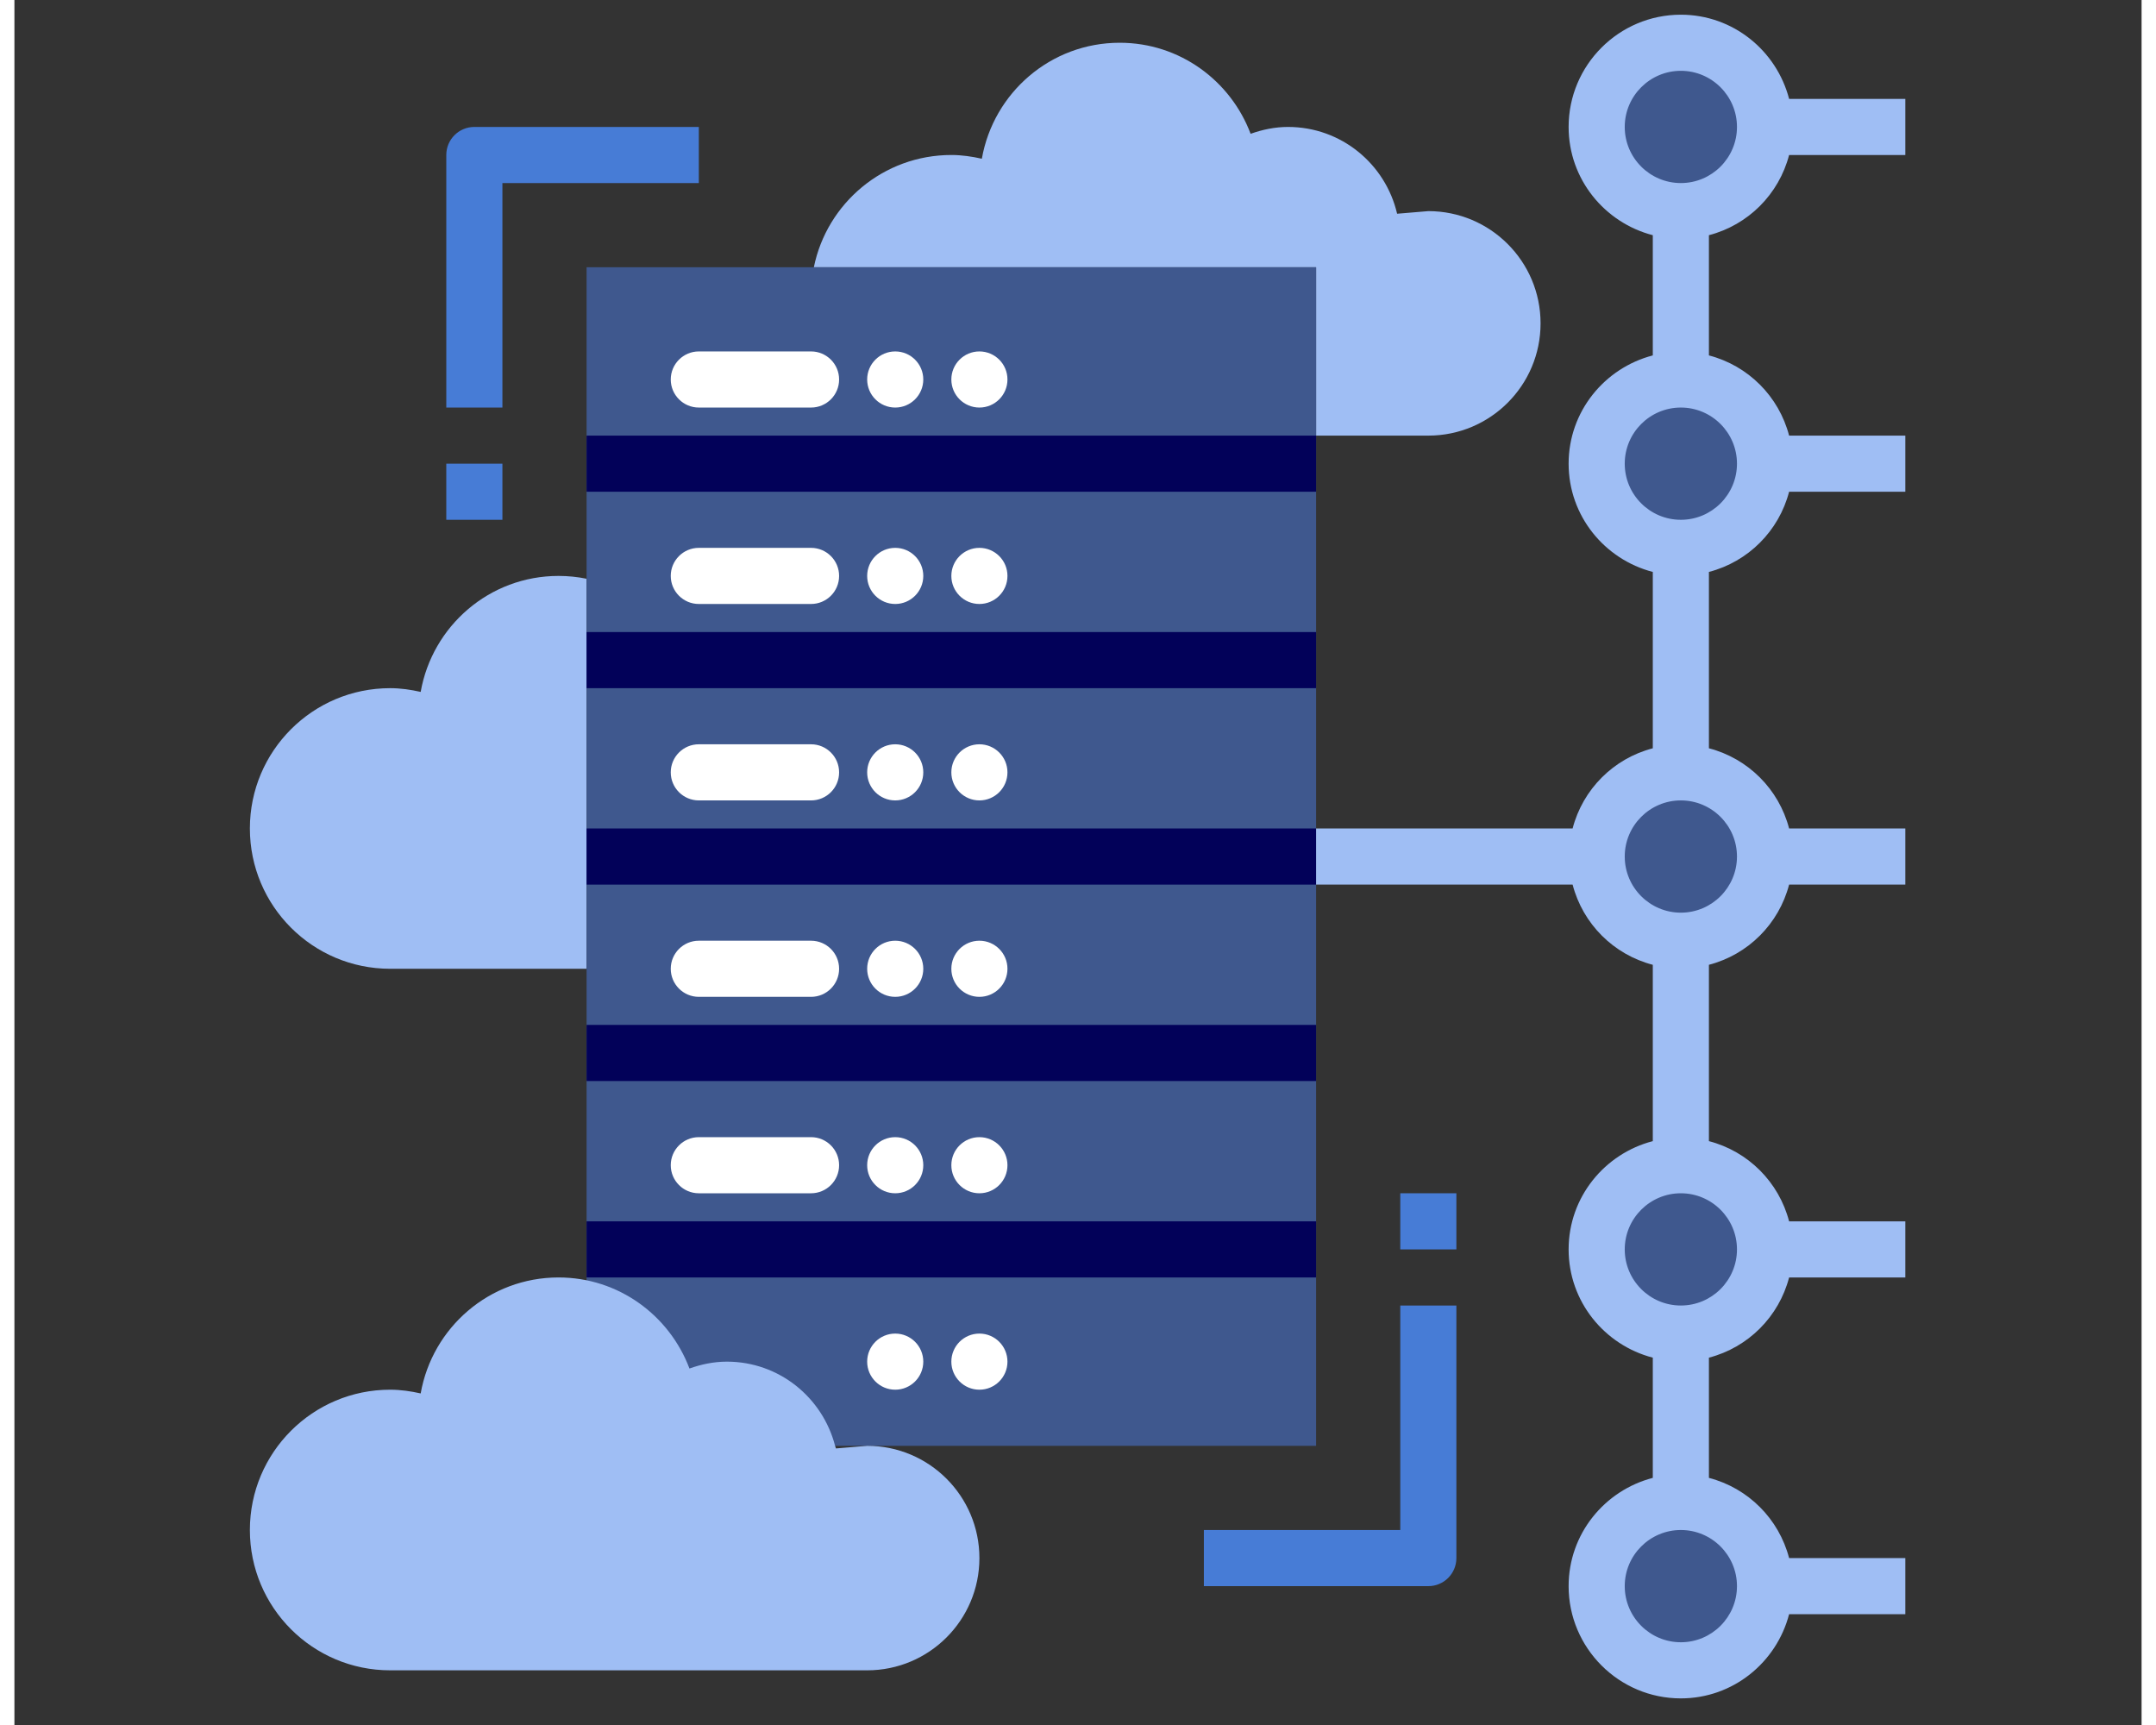 <svg xmlns="http://www.w3.org/2000/svg" xmlns:xlink="http://www.w3.org/1999/xlink" width="945" zoomAndPan="magnify" viewBox="0 0 708 574.08" height="756" preserveAspectRatio="xMidYMid meet" version="1.2"><rect x="0" y="0" width="708" height="574.08" fill="#333333" stroke="none"/><defs><clipPath id="5f86f94eb4"><path d="M 78.254 191 L 191 191 L 191 323 L 78.254 323 Z M 78.254 191 "/></clipPath><clipPath id="cdff5c6a1b"><path d="M 78.254 425 L 322 425 L 322 556 L 78.254 556 Z M 78.254 425 "/></clipPath><clipPath id="a33325075a"><path d="M 433 4.891 L 629.609 4.891 L 629.609 565.223 L 433 565.223 Z M 433 4.891 "/></clipPath></defs><g id="e5ae9a3cf7"><path style=" stroke:none;fill-rule:nonzero;fill:#9fbef4;fill-opacity:1;" d="M 433.25 144.973 L 470.605 144.973 C 491.234 144.973 507.961 128.246 507.961 107.617 C 507.961 86.988 491.234 70.262 470.605 70.262 L 460.211 71.129 C 456.363 54.59 441.617 42.246 423.91 42.246 C 419.52 42.246 415.363 43.141 411.453 44.531 C 404.801 26.863 387.871 14.227 367.875 14.227 C 344.867 14.227 325.852 30.906 321.996 52.824 C 318.719 52.09 315.344 51.582 311.844 51.582 C 289.254 51.582 270.406 67.629 266.082 88.938 L 433.25 88.938 Z M 433.25 144.973 "/><g clip-rule="nonzero" clip-path="url(#5f86f94eb4)"><path style=" stroke:none;fill-rule:nonzero;fill:#9fbef4;fill-opacity:1;" d="M 190.438 219.684 L 190.438 192.609 C 187.422 191.992 184.301 191.668 181.098 191.668 C 158.09 191.668 139.074 208.348 135.219 230.266 C 131.941 229.527 128.566 229.023 125.066 229.023 C 99.281 229.023 78.371 249.934 78.371 275.715 C 78.371 301.5 99.281 322.41 125.066 322.41 L 190.438 322.41 Z M 190.438 219.684 "/></g><path style=" stroke:none;fill-rule:nonzero;fill:#3f588e;fill-opacity:1;" d="M 582.672 285.055 C 582.672 285.973 582.625 286.887 582.535 287.801 C 582.445 288.715 582.312 289.621 582.133 290.52 C 581.953 291.422 581.73 292.309 581.465 293.188 C 581.199 294.066 580.891 294.93 580.539 295.777 C 580.188 296.625 579.793 297.453 579.363 298.262 C 578.93 299.07 578.457 299.859 577.949 300.621 C 577.438 301.383 576.895 302.121 576.312 302.828 C 575.73 303.539 575.113 304.219 574.465 304.867 C 573.816 305.516 573.137 306.129 572.426 306.711 C 571.719 307.293 570.98 307.84 570.219 308.352 C 569.457 308.859 568.672 309.332 567.859 309.762 C 567.051 310.195 566.223 310.59 565.375 310.938 C 564.527 311.289 563.664 311.598 562.785 311.867 C 561.91 312.133 561.02 312.355 560.121 312.535 C 559.219 312.711 558.312 312.848 557.398 312.938 C 556.488 313.027 555.57 313.07 554.652 313.07 C 553.738 313.07 552.82 313.027 551.906 312.938 C 550.996 312.848 550.09 312.711 549.188 312.535 C 548.289 312.355 547.398 312.133 546.52 311.867 C 545.645 311.598 544.781 311.289 543.934 310.938 C 543.086 310.59 542.258 310.195 541.445 309.762 C 540.637 309.332 539.852 308.859 539.09 308.352 C 538.324 307.84 537.59 307.293 536.879 306.711 C 536.172 306.129 535.492 305.516 534.844 304.867 C 534.195 304.219 533.578 303.539 532.996 302.828 C 532.414 302.121 531.867 301.383 531.359 300.621 C 530.848 299.859 530.379 299.07 529.945 298.262 C 529.512 297.453 529.121 296.625 528.77 295.777 C 528.418 294.93 528.109 294.066 527.844 293.188 C 527.578 292.309 527.355 291.422 527.176 290.52 C 526.996 289.621 526.863 288.715 526.773 287.801 C 526.684 286.887 526.637 285.973 526.637 285.055 C 526.637 284.137 526.684 283.223 526.773 282.309 C 526.863 281.395 526.996 280.488 527.176 279.59 C 527.355 278.691 527.578 277.801 527.844 276.922 C 528.109 276.043 528.418 275.18 528.77 274.332 C 529.121 273.484 529.512 272.656 529.945 271.848 C 530.379 271.039 530.848 270.254 531.359 269.488 C 531.867 268.727 532.414 267.992 532.996 267.281 C 533.578 266.574 534.195 265.895 534.844 265.246 C 535.492 264.594 536.172 263.98 536.879 263.398 C 537.59 262.816 538.324 262.27 539.09 261.762 C 539.852 261.25 540.637 260.781 541.445 260.348 C 542.258 259.914 543.086 259.523 543.934 259.172 C 544.781 258.82 545.645 258.512 546.52 258.246 C 547.398 257.98 548.289 257.758 549.188 257.578 C 550.09 257.398 550.996 257.262 551.906 257.172 C 552.82 257.082 553.738 257.039 554.652 257.039 C 555.57 257.039 556.488 257.082 557.398 257.172 C 558.312 257.262 559.219 257.398 560.121 257.578 C 561.02 257.758 561.91 257.98 562.785 258.246 C 563.664 258.512 564.527 258.82 565.375 259.172 C 566.223 259.523 567.051 259.914 567.859 260.348 C 568.672 260.781 569.457 261.25 570.219 261.762 C 570.98 262.27 571.719 262.816 572.426 263.398 C 573.137 263.98 573.816 264.594 574.465 265.246 C 575.113 265.895 575.73 266.574 576.312 267.281 C 576.895 267.992 577.438 268.727 577.949 269.488 C 578.457 270.254 578.93 271.039 579.363 271.848 C 579.793 272.656 580.188 273.484 580.539 274.332 C 580.891 275.18 581.199 276.043 581.465 276.922 C 581.73 277.801 581.953 278.691 582.133 279.59 C 582.312 280.488 582.445 281.395 582.535 282.309 C 582.625 283.223 582.672 284.137 582.672 285.055 Z M 582.672 285.055 "/><path style=" stroke:none;fill-rule:nonzero;fill:#3f588e;fill-opacity:1;" d="M 582.672 154.312 C 582.672 155.23 582.625 156.145 582.535 157.059 C 582.445 157.969 582.312 158.875 582.133 159.777 C 581.953 160.676 581.73 161.566 581.465 162.445 C 581.199 163.32 580.891 164.184 580.539 165.031 C 580.188 165.879 579.793 166.707 579.363 167.52 C 578.93 168.328 578.457 169.113 577.949 169.875 C 577.438 170.641 576.895 171.375 576.312 172.086 C 575.73 172.793 575.113 173.473 574.465 174.121 C 573.816 174.77 573.137 175.387 572.426 175.969 C 571.719 176.551 570.98 177.098 570.219 177.605 C 569.457 178.117 568.672 178.586 567.859 179.02 C 567.051 179.453 566.223 179.844 565.375 180.195 C 564.527 180.547 563.664 180.855 562.785 181.121 C 561.91 181.387 561.02 181.609 560.121 181.789 C 559.219 181.969 558.312 182.102 557.398 182.191 C 556.488 182.281 555.57 182.328 554.652 182.328 C 553.738 182.328 552.82 182.281 551.906 182.191 C 550.996 182.102 550.09 181.969 549.188 181.789 C 548.289 181.609 547.398 181.387 546.52 181.121 C 545.645 180.855 544.781 180.547 543.934 180.195 C 543.086 179.844 542.258 179.453 541.445 179.02 C 540.637 178.586 539.852 178.117 539.09 177.605 C 538.324 177.098 537.59 176.551 536.879 175.969 C 536.172 175.387 535.492 174.77 534.844 174.121 C 534.195 173.473 533.578 172.793 532.996 172.086 C 532.414 171.375 531.867 170.641 531.359 169.875 C 530.848 169.113 530.379 168.328 529.945 167.52 C 529.512 166.707 529.121 165.879 528.77 165.031 C 528.418 164.184 528.109 163.32 527.844 162.445 C 527.578 161.566 527.355 160.676 527.176 159.777 C 526.996 158.875 526.863 157.969 526.773 157.059 C 526.684 156.145 526.637 155.23 526.637 154.312 C 526.637 153.395 526.684 152.477 526.773 151.566 C 526.863 150.652 526.996 149.746 527.176 148.844 C 527.355 147.945 527.578 147.055 527.844 146.18 C 528.109 145.301 528.418 144.438 528.77 143.59 C 529.121 142.742 529.512 141.914 529.945 141.105 C 530.379 140.297 530.848 139.508 531.359 138.746 C 531.867 137.984 532.414 137.246 532.996 136.539 C 533.578 135.828 534.195 135.148 534.844 134.5 C 535.492 133.852 536.172 133.234 536.879 132.652 C 537.59 132.07 538.324 131.527 539.09 131.016 C 539.852 130.508 540.637 130.035 541.445 129.602 C 542.258 129.172 543.086 128.777 543.934 128.426 C 544.781 128.074 545.645 127.766 546.52 127.5 C 547.398 127.234 548.289 127.012 549.188 126.832 C 550.09 126.652 550.996 126.52 551.906 126.43 C 552.82 126.34 553.738 126.293 554.652 126.293 C 555.57 126.293 556.488 126.34 557.398 126.43 C 558.312 126.52 559.219 126.652 560.121 126.832 C 561.02 127.012 561.91 127.234 562.785 127.5 C 563.664 127.766 564.527 128.074 565.375 128.426 C 566.223 128.777 567.051 129.172 567.859 129.602 C 568.672 130.035 569.457 130.508 570.219 131.016 C 570.98 131.527 571.719 132.07 572.426 132.652 C 573.137 133.234 573.816 133.852 574.465 134.5 C 575.113 135.148 575.73 135.828 576.312 136.539 C 576.895 137.246 577.438 137.984 577.949 138.746 C 578.457 139.508 578.93 140.297 579.363 141.105 C 579.793 141.914 580.188 142.742 580.539 143.59 C 580.891 144.438 581.199 145.301 581.465 146.18 C 581.73 147.055 581.953 147.945 582.133 148.844 C 582.312 149.746 582.445 150.652 582.535 151.566 C 582.625 152.477 582.672 153.395 582.672 154.312 Z M 582.672 154.312 "/><path style=" stroke:none;fill-rule:nonzero;fill:#3f588e;fill-opacity:1;" d="M 582.672 42.246 C 582.672 43.164 582.625 44.078 582.535 44.992 C 582.445 45.902 582.312 46.812 582.133 47.711 C 581.953 48.609 581.73 49.5 581.465 50.379 C 581.199 51.254 580.891 52.117 580.539 52.965 C 580.188 53.812 579.793 54.641 579.363 55.453 C 578.93 56.262 578.457 57.047 577.949 57.809 C 577.438 58.574 576.895 59.309 576.312 60.02 C 575.73 60.727 575.113 61.406 574.465 62.055 C 573.816 62.703 573.137 63.32 572.426 63.902 C 571.719 64.484 570.98 65.031 570.219 65.539 C 569.457 66.051 568.672 66.52 567.859 66.953 C 567.051 67.387 566.223 67.777 565.375 68.129 C 564.527 68.48 563.664 68.789 562.785 69.055 C 561.91 69.32 561.02 69.543 560.121 69.723 C 559.219 69.902 558.312 70.035 557.398 70.125 C 556.488 70.215 555.57 70.262 554.652 70.262 C 553.738 70.262 552.82 70.215 551.906 70.125 C 550.996 70.035 550.09 69.902 549.188 69.723 C 548.289 69.543 547.398 69.32 546.52 69.055 C 545.645 68.789 544.781 68.48 543.934 68.129 C 543.086 67.777 542.258 67.387 541.445 66.953 C 540.637 66.52 539.852 66.051 539.09 65.539 C 538.324 65.031 537.59 64.484 536.879 63.902 C 536.172 63.32 535.492 62.703 534.844 62.055 C 534.195 61.406 533.578 60.727 532.996 60.02 C 532.414 59.309 531.867 58.574 531.359 57.809 C 530.848 57.047 530.379 56.262 529.945 55.453 C 529.512 54.641 529.121 53.812 528.77 52.965 C 528.418 52.117 528.109 51.254 527.844 50.379 C 527.578 49.5 527.355 48.609 527.176 47.711 C 526.996 46.812 526.863 45.902 526.773 44.992 C 526.684 44.078 526.637 43.164 526.637 42.246 C 526.637 41.328 526.684 40.41 526.773 39.5 C 526.863 38.586 526.996 37.68 527.176 36.777 C 527.355 35.879 527.578 34.988 527.844 34.113 C 528.109 33.234 528.418 32.371 528.77 31.523 C 529.121 30.676 529.512 29.848 529.945 29.039 C 530.379 28.23 530.848 27.441 531.359 26.68 C 531.867 25.918 532.414 25.18 532.996 24.473 C 533.578 23.762 534.195 23.082 534.844 22.434 C 535.492 21.785 536.172 21.168 536.879 20.586 C 537.59 20.004 538.324 19.461 539.09 18.949 C 539.852 18.441 540.637 17.969 541.445 17.535 C 542.258 17.105 543.086 16.711 543.934 16.359 C 544.781 16.008 545.645 15.699 546.52 15.434 C 547.398 15.168 548.289 14.945 549.188 14.766 C 550.09 14.586 550.996 14.453 551.906 14.363 C 552.82 14.273 553.738 14.227 554.652 14.227 C 555.57 14.227 556.488 14.273 557.398 14.363 C 558.312 14.453 559.219 14.586 560.121 14.766 C 561.02 14.945 561.91 15.168 562.785 15.434 C 563.664 15.699 564.527 16.008 565.375 16.359 C 566.223 16.711 567.051 17.105 567.859 17.535 C 568.672 17.969 569.457 18.441 570.219 18.949 C 570.98 19.461 571.719 20.004 572.426 20.586 C 573.137 21.168 573.816 21.785 574.465 22.434 C 575.113 23.082 575.73 23.762 576.312 24.473 C 576.895 25.18 577.438 25.918 577.949 26.68 C 578.457 27.441 578.93 28.23 579.363 29.039 C 579.793 29.848 580.188 30.676 580.539 31.523 C 580.891 32.371 581.199 33.234 581.465 34.113 C 581.73 34.988 581.953 35.879 582.133 36.777 C 582.312 37.68 582.445 38.586 582.535 39.5 C 582.625 40.41 582.672 41.328 582.672 42.246 Z M 582.672 42.246 "/><path style=" stroke:none;fill-rule:nonzero;fill:#3f588e;fill-opacity:1;" d="M 582.672 527.867 C 582.672 528.785 582.625 529.699 582.535 530.613 C 582.445 531.523 582.312 532.43 582.133 533.332 C 581.953 534.23 581.73 535.121 581.465 536 C 581.199 536.875 580.891 537.738 580.539 538.586 C 580.188 539.434 579.793 540.262 579.363 541.074 C 578.93 541.883 578.457 542.668 577.949 543.43 C 577.438 544.195 576.895 544.93 576.312 545.641 C 575.73 546.348 575.113 547.027 574.465 547.676 C 573.816 548.324 573.137 548.941 572.426 549.523 C 571.719 550.105 570.98 550.652 570.219 551.16 C 569.457 551.672 568.672 552.141 567.859 552.574 C 567.051 553.008 566.223 553.398 565.375 553.75 C 564.527 554.102 563.664 554.41 562.785 554.676 C 561.91 554.941 561.02 555.164 560.121 555.344 C 559.219 555.523 558.312 555.656 557.398 555.746 C 556.488 555.836 555.57 555.883 554.652 555.883 C 553.738 555.883 552.82 555.836 551.906 555.746 C 550.996 555.656 550.09 555.523 549.188 555.344 C 548.289 555.164 547.398 554.941 546.52 554.676 C 545.645 554.41 544.781 554.102 543.934 553.75 C 543.086 553.398 542.258 553.008 541.445 552.574 C 540.637 552.141 539.852 551.672 539.09 551.16 C 538.324 550.652 537.59 550.105 536.879 549.523 C 536.172 548.941 535.492 548.324 534.844 547.676 C 534.195 547.027 533.578 546.348 532.996 545.641 C 532.414 544.93 531.867 544.195 531.359 543.43 C 530.848 542.668 530.379 541.883 529.945 541.074 C 529.512 540.262 529.121 539.434 528.77 538.586 C 528.418 537.738 528.109 536.875 527.844 536 C 527.578 535.121 527.355 534.23 527.176 533.332 C 526.996 532.43 526.863 531.523 526.773 530.613 C 526.684 529.699 526.637 528.785 526.637 527.867 C 526.637 526.949 526.684 526.031 526.773 525.121 C 526.863 524.207 526.996 523.301 527.176 522.398 C 527.355 521.5 527.578 520.609 527.844 519.734 C 528.109 518.855 528.418 517.992 528.77 517.145 C 529.121 516.297 529.512 515.469 529.945 514.66 C 530.379 513.848 530.848 513.062 531.359 512.301 C 531.867 511.539 532.414 510.801 532.996 510.094 C 533.578 509.383 534.195 508.703 534.844 508.055 C 535.492 507.406 536.172 506.789 536.879 506.207 C 537.59 505.625 538.324 505.082 539.09 504.57 C 539.852 504.062 540.637 503.59 541.445 503.156 C 542.258 502.727 543.086 502.332 543.934 501.98 C 544.781 501.629 545.645 501.32 546.52 501.055 C 547.398 500.789 548.289 500.566 549.188 500.387 C 550.09 500.207 550.996 500.074 551.906 499.984 C 552.82 499.895 553.738 499.848 554.652 499.848 C 555.57 499.848 556.488 499.895 557.398 499.984 C 558.312 500.074 559.219 500.207 560.121 500.387 C 561.02 500.566 561.91 500.789 562.785 501.055 C 563.664 501.32 564.527 501.629 565.375 501.98 C 566.223 502.332 567.051 502.727 567.859 503.156 C 568.672 503.59 569.457 504.062 570.219 504.57 C 570.98 505.082 571.719 505.625 572.426 506.207 C 573.137 506.789 573.816 507.406 574.465 508.055 C 575.113 508.703 575.73 509.383 576.312 510.094 C 576.895 510.801 577.438 511.539 577.949 512.301 C 578.457 513.062 578.93 513.848 579.363 514.66 C 579.793 515.469 580.188 516.297 580.539 517.145 C 580.891 517.992 581.199 518.855 581.465 519.734 C 581.73 520.609 581.953 521.5 582.133 522.398 C 582.312 523.301 582.445 524.207 582.535 525.121 C 582.625 526.031 582.672 526.949 582.672 527.867 Z M 582.672 527.867 "/><path style=" stroke:none;fill-rule:nonzero;fill:#3f588e;fill-opacity:1;" d="M 582.672 415.801 C 582.672 416.719 582.625 417.633 582.535 418.547 C 582.445 419.457 582.312 420.363 582.133 421.266 C 581.953 422.164 581.73 423.055 581.465 423.934 C 581.199 424.809 580.891 425.672 580.539 426.52 C 580.188 427.367 579.793 428.195 579.363 429.008 C 578.93 429.816 578.457 430.602 577.949 431.363 C 577.438 432.129 576.895 432.863 576.312 433.574 C 575.73 434.281 575.113 434.961 574.465 435.609 C 573.816 436.258 573.137 436.875 572.426 437.457 C 571.719 438.039 570.98 438.586 570.219 439.094 C 569.457 439.605 568.672 440.074 567.859 440.508 C 567.051 440.941 566.223 441.332 565.375 441.684 C 564.527 442.035 563.664 442.344 562.785 442.609 C 561.91 442.875 561.02 443.098 560.121 443.277 C 559.219 443.457 558.312 443.59 557.398 443.68 C 556.488 443.77 555.57 443.816 554.652 443.816 C 553.738 443.816 552.82 443.77 551.906 443.68 C 550.996 443.59 550.09 443.457 549.188 443.277 C 548.289 443.098 547.398 442.875 546.52 442.609 C 545.645 442.344 544.781 442.035 543.934 441.684 C 543.086 441.332 542.258 440.941 541.445 440.508 C 540.637 440.074 539.852 439.605 539.09 439.094 C 538.324 438.586 537.59 438.039 536.879 437.457 C 536.172 436.875 535.492 436.258 534.844 435.609 C 534.195 434.961 533.578 434.281 532.996 433.574 C 532.414 432.863 531.867 432.129 531.359 431.363 C 530.848 430.602 530.379 429.816 529.945 429.008 C 529.512 428.195 529.121 427.367 528.77 426.52 C 528.418 425.672 528.109 424.809 527.844 423.934 C 527.578 423.055 527.355 422.164 527.176 421.266 C 526.996 420.363 526.863 419.457 526.773 418.547 C 526.684 417.633 526.637 416.719 526.637 415.801 C 526.637 414.883 526.684 413.965 526.773 413.055 C 526.863 412.141 526.996 411.234 527.176 410.332 C 527.355 409.434 527.578 408.543 527.844 407.668 C 528.109 406.789 528.418 405.926 528.77 405.078 C 529.121 404.23 529.512 403.402 529.945 402.594 C 530.379 401.781 530.848 400.996 531.359 400.234 C 531.867 399.473 532.414 398.734 532.996 398.027 C 533.578 397.316 534.195 396.637 534.844 395.988 C 535.492 395.34 536.172 394.723 536.879 394.141 C 537.59 393.559 538.324 393.016 539.09 392.504 C 539.852 391.996 540.637 391.523 541.445 391.09 C 542.258 390.66 543.086 390.266 543.934 389.914 C 544.781 389.562 545.645 389.254 546.52 388.988 C 547.398 388.723 548.289 388.5 549.188 388.32 C 550.09 388.141 550.996 388.008 551.906 387.918 C 552.82 387.828 553.738 387.781 554.652 387.781 C 555.57 387.781 556.488 387.828 557.398 387.918 C 558.312 388.008 559.219 388.141 560.121 388.32 C 561.02 388.5 561.91 388.723 562.785 388.988 C 563.664 389.254 564.527 389.562 565.375 389.914 C 566.223 390.266 567.051 390.66 567.859 391.09 C 568.672 391.523 569.457 391.996 570.219 392.504 C 570.98 393.016 571.719 393.559 572.426 394.141 C 573.137 394.723 573.816 395.34 574.465 395.988 C 575.113 396.637 575.73 397.316 576.312 398.027 C 576.895 398.734 577.438 399.473 577.949 400.234 C 578.457 400.996 578.93 401.781 579.363 402.594 C 579.793 403.402 580.188 404.23 580.539 405.078 C 580.891 405.926 581.199 406.789 581.465 407.668 C 581.73 408.543 581.953 409.434 582.133 410.332 C 582.312 411.234 582.445 412.141 582.535 413.055 C 582.625 413.965 582.672 414.883 582.672 415.801 Z M 582.672 415.801 "/><path style=" stroke:none;fill-rule:nonzero;fill:#3f588e;fill-opacity:1;" d="M 190.438 88.938 L 433.25 88.938 L 433.25 481.172 L 190.438 481.172 Z M 190.438 88.938 "/><g clip-rule="nonzero" clip-path="url(#cdff5c6a1b)"><path style=" stroke:none;fill-rule:nonzero;fill:#9fbef4;fill-opacity:1;" d="M 273.152 481.172 C 268.988 465.09 254.512 453.156 237.133 453.156 C 232.742 453.156 228.586 454.051 224.676 455.441 C 218.023 437.773 201.094 425.137 181.098 425.137 C 158.09 425.137 139.074 441.816 135.219 463.734 C 131.941 462.996 128.566 462.492 125.066 462.492 C 99.281 462.492 78.371 483.402 78.371 509.188 C 78.371 534.973 99.281 555.883 125.066 555.883 L 283.828 555.883 C 304.457 555.883 321.184 539.156 321.184 518.527 C 321.184 497.898 304.457 481.172 283.828 481.172 L 273.434 482.039 C 273.367 481.742 273.238 481.469 273.152 481.172 Z M 273.152 481.172 "/></g><path style=" stroke:none;fill-rule:nonzero;fill:#020159;fill-opacity:1;" d="M 190.438 406.461 L 433.25 406.461 L 433.25 425.137 L 190.438 425.137 Z M 190.438 406.461 "/><path style=" stroke:none;fill-rule:nonzero;fill:#ffffff;fill-opacity:1;" d="M 293.164 462.492 C 288.012 462.492 283.828 458.309 283.828 453.156 C 283.828 448 288.012 443.816 293.164 443.816 C 298.32 443.816 302.504 448 302.504 453.156 C 302.504 458.309 298.32 462.492 293.164 462.492 Z M 293.164 462.492 "/><path style=" stroke:none;fill-rule:nonzero;fill:#ffffff;fill-opacity:1;" d="M 321.184 462.492 C 316.027 462.492 311.844 458.309 311.844 453.156 C 311.844 448 316.027 443.816 321.184 443.816 C 326.336 443.816 330.52 448 330.52 453.156 C 330.52 458.309 326.336 462.492 321.184 462.492 Z M 321.184 462.492 "/><path style=" stroke:none;fill-rule:nonzero;fill:#020159;fill-opacity:1;" d="M 190.438 341.09 L 433.25 341.09 L 433.25 359.766 L 190.438 359.766 Z M 190.438 341.09 "/><path style=" stroke:none;fill-rule:nonzero;fill:#ffffff;fill-opacity:1;" d="M 265.148 397.121 L 227.793 397.121 C 222.641 397.121 218.453 392.938 218.453 387.781 C 218.453 382.629 222.641 378.445 227.793 378.445 L 265.148 378.445 C 270.305 378.445 274.488 382.629 274.488 387.781 C 274.488 392.938 270.305 397.121 265.148 397.121 Z M 265.148 397.121 "/><path style=" stroke:none;fill-rule:nonzero;fill:#ffffff;fill-opacity:1;" d="M 293.164 397.121 C 288.012 397.121 283.828 392.938 283.828 387.781 C 283.828 382.629 288.012 378.445 293.164 378.445 C 298.32 378.445 302.504 382.629 302.504 387.781 C 302.504 392.938 298.32 397.121 293.164 397.121 Z M 293.164 397.121 "/><path style=" stroke:none;fill-rule:nonzero;fill:#ffffff;fill-opacity:1;" d="M 321.184 397.121 C 316.027 397.121 311.844 392.938 311.844 387.781 C 311.844 382.629 316.027 378.445 321.184 378.445 C 326.336 378.445 330.52 382.629 330.52 387.781 C 330.52 392.938 326.336 397.121 321.184 397.121 Z M 321.184 397.121 "/><path style=" stroke:none;fill-rule:nonzero;fill:#020159;fill-opacity:1;" d="M 190.438 275.715 L 433.25 275.715 L 433.25 294.395 L 190.438 294.395 Z M 190.438 275.715 "/><path style=" stroke:none;fill-rule:nonzero;fill:#ffffff;fill-opacity:1;" d="M 265.148 331.75 L 227.793 331.75 C 222.641 331.75 218.453 327.566 218.453 322.41 C 218.453 317.254 222.641 313.07 227.793 313.07 L 265.148 313.07 C 270.305 313.07 274.488 317.254 274.488 322.41 C 274.488 327.566 270.305 331.75 265.148 331.75 Z M 265.148 331.75 "/><path style=" stroke:none;fill-rule:nonzero;fill:#ffffff;fill-opacity:1;" d="M 293.164 331.75 C 288.012 331.75 283.828 327.566 283.828 322.41 C 283.828 317.254 288.012 313.07 293.164 313.07 C 298.32 313.07 302.504 317.254 302.504 322.41 C 302.504 327.566 298.32 331.75 293.164 331.75 Z M 293.164 331.75 "/><path style=" stroke:none;fill-rule:nonzero;fill:#ffffff;fill-opacity:1;" d="M 321.184 331.75 C 316.027 331.75 311.844 327.566 311.844 322.41 C 311.844 317.254 316.027 313.07 321.184 313.07 C 326.336 313.07 330.52 317.254 330.52 322.41 C 330.52 327.566 326.336 331.75 321.184 331.75 Z M 321.184 331.75 "/><path style=" stroke:none;fill-rule:nonzero;fill:#020159;fill-opacity:1;" d="M 190.438 210.344 L 433.25 210.344 L 433.25 229.023 L 190.438 229.023 Z M 190.438 210.344 "/><path style=" stroke:none;fill-rule:nonzero;fill:#ffffff;fill-opacity:1;" d="M 265.148 266.379 L 227.793 266.379 C 222.641 266.379 218.453 262.195 218.453 257.039 C 218.453 251.883 222.641 247.699 227.793 247.699 L 265.148 247.699 C 270.305 247.699 274.488 251.883 274.488 257.039 C 274.488 262.195 270.305 266.379 265.148 266.379 Z M 265.148 266.379 "/><path style=" stroke:none;fill-rule:nonzero;fill:#ffffff;fill-opacity:1;" d="M 293.164 266.379 C 288.012 266.379 283.828 262.195 283.828 257.039 C 283.828 251.883 288.012 247.699 293.164 247.699 C 298.32 247.699 302.504 251.883 302.504 257.039 C 302.504 262.195 298.32 266.379 293.164 266.379 Z M 293.164 266.379 "/><path style=" stroke:none;fill-rule:nonzero;fill:#ffffff;fill-opacity:1;" d="M 321.184 266.379 C 316.027 266.379 311.844 262.195 311.844 257.039 C 311.844 251.883 316.027 247.699 321.184 247.699 C 326.336 247.699 330.52 251.883 330.52 257.039 C 330.52 262.195 326.336 266.379 321.184 266.379 Z M 321.184 266.379 "/><path style=" stroke:none;fill-rule:nonzero;fill:#020159;fill-opacity:1;" d="M 190.438 144.973 L 433.25 144.973 L 433.25 163.648 L 190.438 163.648 Z M 190.438 144.973 "/><path style=" stroke:none;fill-rule:nonzero;fill:#ffffff;fill-opacity:1;" d="M 265.148 201.004 L 227.793 201.004 C 222.641 201.004 218.453 196.82 218.453 191.668 C 218.453 186.512 222.641 182.328 227.793 182.328 L 265.148 182.328 C 270.305 182.328 274.488 186.512 274.488 191.668 C 274.488 196.82 270.305 201.004 265.148 201.004 Z M 265.148 201.004 "/><path style=" stroke:none;fill-rule:nonzero;fill:#ffffff;fill-opacity:1;" d="M 293.164 201.004 C 288.012 201.004 283.828 196.82 283.828 191.668 C 283.828 186.512 288.012 182.328 293.164 182.328 C 298.32 182.328 302.504 186.512 302.504 191.668 C 302.504 196.82 298.32 201.004 293.164 201.004 Z M 293.164 201.004 "/><path style=" stroke:none;fill-rule:nonzero;fill:#ffffff;fill-opacity:1;" d="M 321.184 201.004 C 316.027 201.004 311.844 196.82 311.844 191.668 C 311.844 186.512 316.027 182.328 321.184 182.328 C 326.336 182.328 330.52 186.512 330.52 191.668 C 330.52 196.82 326.336 201.004 321.184 201.004 Z M 321.184 201.004 "/><path style=" stroke:none;fill-rule:nonzero;fill:#ffffff;fill-opacity:1;" d="M 265.148 135.633 L 227.793 135.633 C 222.641 135.633 218.453 131.449 218.453 126.293 C 218.453 121.141 222.641 116.957 227.793 116.957 L 265.148 116.957 C 270.305 116.957 274.488 121.141 274.488 126.293 C 274.488 131.449 270.305 135.633 265.148 135.633 Z M 265.148 135.633 "/><path style=" stroke:none;fill-rule:nonzero;fill:#ffffff;fill-opacity:1;" d="M 293.164 135.633 C 288.012 135.633 283.828 131.449 283.828 126.293 C 283.828 121.141 288.012 116.957 293.164 116.957 C 298.32 116.957 302.504 121.141 302.504 126.293 C 302.504 131.449 298.32 135.633 293.164 135.633 Z M 293.164 135.633 "/><path style=" stroke:none;fill-rule:nonzero;fill:#ffffff;fill-opacity:1;" d="M 321.184 135.633 C 316.027 135.633 311.844 131.449 311.844 126.293 C 311.844 121.141 316.027 116.957 321.184 116.957 C 326.336 116.957 330.52 121.141 330.52 126.293 C 330.52 131.449 326.336 135.633 321.184 135.633 Z M 321.184 135.633 "/><path style=" stroke:none;fill-rule:nonzero;fill:#477cd6;fill-opacity:1;" d="M 162.422 135.633 L 143.742 135.633 L 143.742 51.582 C 143.742 46.43 147.918 42.246 153.082 42.246 L 227.793 42.246 L 227.793 60.922 L 162.422 60.922 Z M 162.422 135.633 "/><path style=" stroke:none;fill-rule:nonzero;fill:#477cd6;fill-opacity:1;" d="M 470.605 527.867 L 395.895 527.867 L 395.895 509.188 L 461.266 509.188 L 461.266 434.477 L 479.941 434.477 L 479.941 518.527 C 479.941 523.684 475.77 527.867 470.605 527.867 Z M 470.605 527.867 "/><g clip-rule="nonzero" clip-path="url(#a33325075a)"><path style=" stroke:none;fill-rule:nonzero;fill:#9fbef4;fill-opacity:1;" d="M 590.684 51.582 L 629.363 51.582 L 629.363 32.906 L 590.684 32.906 C 586.508 16.844 572.016 4.891 554.652 4.891 C 534.051 4.891 517.297 21.645 517.297 42.246 C 517.297 59.598 529.242 74.102 545.316 78.273 L 545.316 118.281 C 529.242 122.457 517.297 136.961 517.297 154.312 C 517.297 171.664 529.242 186.164 545.316 190.34 L 545.316 249.027 C 532.25 252.426 522.023 262.652 518.625 275.715 L 433.25 275.715 L 433.25 294.395 L 518.625 294.395 C 522.023 307.461 532.25 317.684 545.316 321.086 L 545.316 379.77 C 529.242 383.945 517.297 398.449 517.297 415.801 C 517.297 433.152 529.242 447.652 545.316 451.828 L 545.316 491.836 C 529.242 496.012 517.297 510.516 517.297 527.867 C 517.297 548.469 534.051 565.223 554.652 565.223 C 572.016 565.223 586.508 553.266 590.684 537.203 L 629.363 537.203 L 629.363 518.527 L 590.684 518.527 C 587.285 505.461 577.059 495.234 563.992 491.836 L 563.992 451.828 C 577.059 448.43 587.285 438.203 590.684 425.137 L 629.363 425.137 L 629.363 406.461 L 590.684 406.461 C 587.285 393.395 577.059 383.168 563.992 379.77 L 563.992 321.086 C 577.059 317.684 587.285 307.461 590.684 294.395 L 629.363 294.395 L 629.363 275.715 L 590.684 275.715 C 587.285 262.652 577.059 252.426 563.992 249.027 L 563.992 190.34 C 577.059 186.941 587.285 176.715 590.684 163.648 L 629.363 163.648 L 629.363 144.973 L 590.684 144.973 C 587.285 131.906 577.059 121.68 563.992 118.281 L 563.992 78.273 C 577.059 74.875 587.285 64.648 590.684 51.582 Z M 535.977 42.246 C 535.977 31.945 544.352 23.566 554.652 23.566 C 564.953 23.566 573.332 31.945 573.332 42.246 C 573.332 52.547 564.953 60.922 554.652 60.922 C 544.352 60.922 535.977 52.547 535.977 42.246 Z M 573.332 527.867 C 573.332 538.168 564.953 546.543 554.652 546.543 C 544.352 546.543 535.977 538.168 535.977 527.867 C 535.977 517.566 544.352 509.188 554.652 509.188 C 564.953 509.188 573.332 517.566 573.332 527.867 Z M 573.332 415.801 C 573.332 426.102 564.953 434.477 554.652 434.477 C 544.352 434.477 535.977 426.102 535.977 415.801 C 535.977 405.5 544.352 397.121 554.652 397.121 C 564.953 397.121 573.332 405.5 573.332 415.801 Z M 573.332 285.055 C 573.332 295.355 564.953 303.734 554.652 303.734 C 544.352 303.734 535.977 295.355 535.977 285.055 C 535.977 274.754 544.352 266.379 554.652 266.379 C 564.953 266.379 573.332 274.754 573.332 285.055 Z M 573.332 154.312 C 573.332 164.613 564.953 172.988 554.652 172.988 C 544.352 172.988 535.977 164.613 535.977 154.312 C 535.977 144.012 544.352 135.633 554.652 135.633 C 564.953 135.633 573.332 144.012 573.332 154.312 Z M 573.332 154.312 "/></g><path style=" stroke:none;fill-rule:nonzero;fill:#477cd6;fill-opacity:1;" d="M 461.266 397.121 L 479.941 397.121 L 479.941 415.801 L 461.266 415.801 Z M 461.266 397.121 "/><path style=" stroke:none;fill-rule:nonzero;fill:#477cd6;fill-opacity:1;" d="M 143.742 154.312 L 162.422 154.312 L 162.422 172.988 L 143.742 172.988 Z M 143.742 154.312 "/></g></svg>